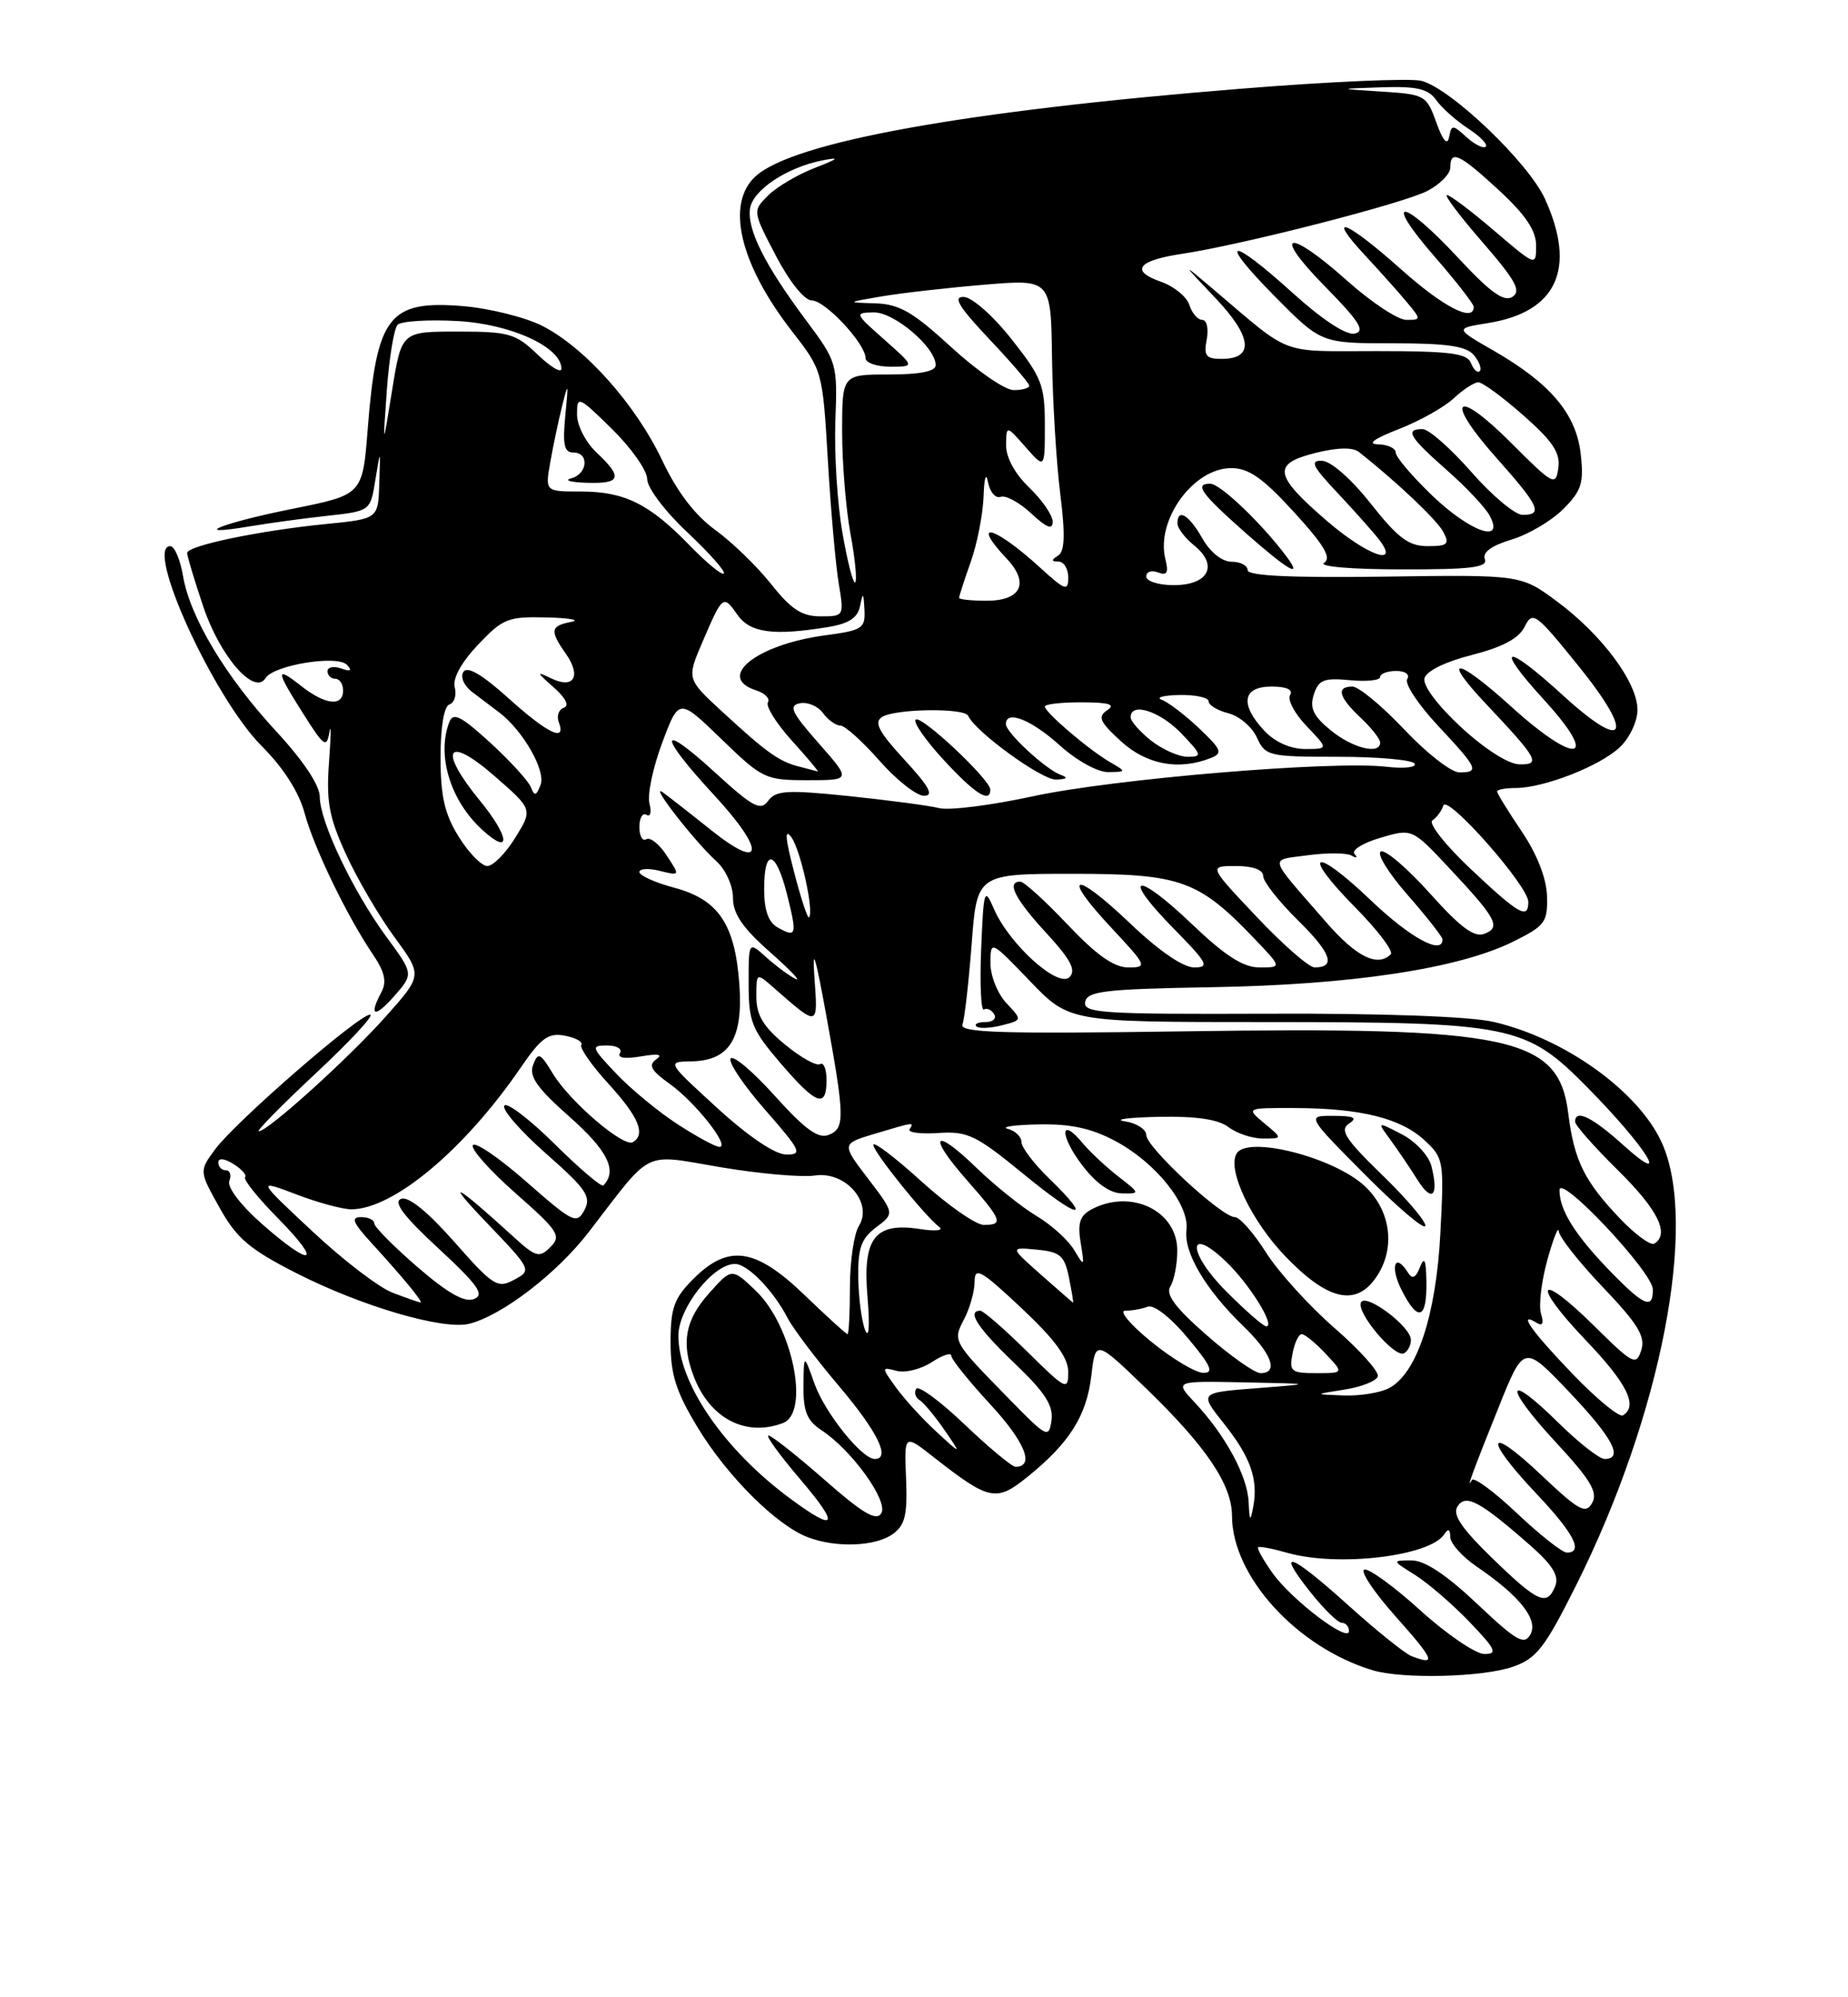 <?xml version="1.0" encoding="UTF-8" standalone="no"?>
<!DOCTYPE svg PUBLIC "-//W3C//DTD SVG 1.1//EN" "http://www.w3.org/Graphics/SVG/1.1/DTD/svg11.dtd" >
<svg xmlns="http://www.w3.org/2000/svg" xmlns:xlink="http://www.w3.org/1999/xlink" version="1.1" viewBox="0 0 237 256">
 <g >
 <path fill="currentColor"
d=" M 194.00 213.64 C 197.05 212.59 198.10 211.24 202.12 203.22 C 213.04 181.41 217.82 156.79 213.12 146.46 C 210.13 139.86 200.61 133.05 191.50 130.97 C 188.44 130.28 177.26 129.87 162.67 129.93 C 141.29 130.01 138.88 129.86 139.17 128.41 C 139.45 127.03 141.74 126.77 155.50 126.53 C 173.32 126.23 187.01 124.16 194.00 120.72 C 198.15 118.67 198.49 118.22 198.40 114.86 C 198.33 112.57 197.13 109.50 195.15 106.56 C 193.42 104.00 192.00 101.70 192.00 101.45 C 192.00 101.20 193.07 101.00 194.37 101.00 C 197.98 101.00 205.16 98.20 207.72 95.79 C 208.99 94.60 210.00 92.47 210.00 90.98 C 210.00 87.48 205.45 81.36 199.67 77.08 C 195.05 73.66 195.05 73.66 177.52 73.91 C 165.55 74.07 160.00 73.81 160.00 73.07 C 160.00 72.48 159.08 72.00 157.95 72.00 C 156.73 72.00 155.22 70.80 154.20 69.01 C 152.48 65.98 151.00 65.09 151.00 67.09 C 151.00 67.69 151.98 68.97 153.17 69.93 C 156.30 72.47 154.98 75.00 150.53 75.00 C 148.59 75.00 147.00 74.50 147.00 73.89 C 147.00 73.28 147.68 73.05 148.51 73.37 C 149.67 73.81 149.89 73.42 149.46 71.68 C 148.20 66.69 153.03 60.00 157.90 60.00 C 160.15 60.00 161.96 61.27 165.96 65.65 C 169.82 69.87 170.80 71.51 169.81 72.14 C 169.07 72.61 173.34 72.98 179.72 72.98 C 188.64 73.00 190.83 72.73 190.43 71.67 C 190.09 70.80 191.27 69.94 193.82 69.17 C 195.97 68.53 198.96 66.77 200.47 65.26 C 202.83 62.90 203.14 61.93 202.72 58.18 C 202.14 53.05 198.85 49.15 191.54 44.94 C 186.58 42.09 186.58 42.09 190.83 41.41 C 199.66 40.00 202.21 34.45 198.14 25.50 C 196.03 20.85 186.02 11.29 182.28 10.36 C 180.88 10.00 170.42 10.46 159.04 11.38 C 123.81 14.21 101.77 18.19 96.92 22.58 C 93.03 26.09 94.85 33.82 101.60 42.50 C 105.47 47.47 105.50 47.57 106.17 59.00 C 106.54 65.33 107.17 72.41 107.56 74.75 C 108.26 78.98 108.25 79.00 105.22 79.00 C 102.84 79.00 101.45 78.09 98.90 74.87 C 97.10 72.60 93.87 69.47 91.71 67.91 C 89.12 66.03 86.83 63.03 84.96 59.08 C 81.56 51.89 75.06 44.58 69.57 41.78 C 67.37 40.66 62.74 39.51 59.30 39.23 C 49.87 38.47 48.30 40.52 47.16 54.96 C 46.50 63.41 46.50 63.41 37.59 65.20 C 28.37 67.05 24.04 68.81 32.00 67.47 C 34.48 67.05 38.98 66.44 42.00 66.11 C 47.50 65.50 47.50 65.50 48.14 61.50 C 48.79 57.50 48.79 57.50 48.64 62.00 C 48.50 66.50 48.50 66.50 41.86 67.16 C 33.27 68.01 24.00 69.94 24.00 70.88 C 24.00 71.28 24.94 74.40 26.09 77.81 C 28.24 84.17 32.64 89.20 34.05 86.92 C 35.09 85.24 43.28 83.91 44.50 85.22 C 45.20 85.97 44.97 86.11 43.75 85.68 C 42.79 85.34 42.00 85.50 42.00 86.03 C 42.00 86.56 42.45 87.00 43.00 87.00 C 43.55 87.00 44.00 87.67 44.00 88.50 C 44.00 90.61 41.73 90.36 38.63 87.93 C 35.28 85.29 35.32 85.86 38.93 91.54 C 41.56 95.70 41.89 95.93 42.25 93.83 C 42.47 92.55 42.45 94.26 42.20 97.63 C 41.82 102.74 42.19 104.73 44.37 109.49 C 45.81 112.64 48.61 117.42 50.58 120.11 C 54.18 125.01 54.18 125.01 49.51 130.25 C 44.73 135.63 34.35 145.00 33.19 145.00 C 32.83 145.00 36.13 141.65 40.52 137.55 C 44.91 133.45 48.04 130.08 47.47 130.05 C 46.08 129.98 30.21 143.77 27.60 147.30 C 25.53 150.10 25.53 150.10 28.16 154.80 C 30.34 158.71 31.99 160.12 37.96 163.16 C 46.34 167.43 56.85 170.51 60.19 169.67 C 64.39 168.61 71.41 163.23 75.50 157.92 C 83.83 147.12 82.24 147.89 92.50 149.62 C 97.45 150.45 102.85 150.92 104.50 150.67 C 108.42 150.07 112.00 154.17 110.15 157.13 C 109.52 158.14 109.00 161.68 109.00 164.99 C 109.00 168.29 108.86 171.00 108.69 171.00 C 108.52 171.00 106.05 168.75 103.19 166.00 C 96.89 159.93 93.42 159.42 88.92 163.92 C 86.44 166.40 86.00 167.63 86.00 172.04 C 86.00 176.22 86.69 178.37 89.50 183.01 C 93.29 189.24 99.60 195.52 103.62 197.04 C 107.25 198.42 112.32 198.22 114.53 196.60 C 116.08 195.47 116.39 194.14 116.20 189.50 C 115.96 183.80 115.96 183.80 119.73 186.76 C 126.88 192.36 127.76 192.54 131.79 189.28 C 137.17 184.93 139.35 181.47 139.96 176.33 C 140.50 171.69 140.50 171.69 147.12 178.09 C 154.73 185.46 157.99 190.32 158.00 194.29 C 158.01 202.02 166.28 211.11 175.99 214.07 C 179.83 215.23 190.08 214.99 194.00 213.64 Z  M 49.54 120.06 C 45.26 114.22 41.02 105.33 41.01 102.13 C 41.00 100.66 38.92 97.52 35.47 93.79 C 28.95 86.75 24.36 79.12 23.47 73.81 C 23.11 71.71 22.38 70.00 21.83 70.00 C 18.51 70.00 27.42 89.47 33.55 95.61 C 36.33 98.39 38.33 101.50 39.06 104.21 C 40.26 108.67 44.53 117.49 47.89 122.43 C 49.32 124.54 49.61 125.85 48.94 127.11 C 47.24 130.29 48.02 130.55 50.56 127.67 C 53.05 124.83 53.05 124.83 49.54 120.06 Z  M 164.93 71.25 C 161.72 66.99 156.48 62.00 155.21 62.00 C 153.12 62.00 154.01 63.24 159.78 68.34 C 165.26 73.17 167.20 74.27 164.93 71.25 Z  M 181.00 212.26 C 180.18 211.94 176.58 209.05 173.01 205.84 C 165.47 199.04 163.50 198.32 168.00 204.00 C 169.74 206.20 171.58 208.00 172.08 208.00 C 172.59 208.00 173.00 208.48 173.00 209.06 C 173.00 210.65 165.64 205.06 163.19 201.61 C 162.02 199.96 161.19 198.48 161.34 198.32 C 161.50 198.16 163.17 198.48 165.06 199.02 C 171.55 200.88 183.40 199.48 185.23 196.64 C 185.73 195.87 185.98 195.99 185.99 197.00 C 186.00 197.82 187.52 199.52 189.36 200.78 C 194.91 204.55 197.32 207.60 196.27 209.49 C 195.47 210.91 194.48 210.33 189.44 205.57 C 185.48 201.83 182.72 200.00 181.02 200.00 C 178.50 200.01 178.50 200.01 181.50 201.88 C 183.15 202.92 186.28 205.62 188.45 207.88 C 191.82 211.39 192.11 212.00 190.37 212.00 C 189.26 212.00 185.56 209.49 182.17 206.42 C 178.78 203.35 175.54 200.99 174.97 201.18 C 174.40 201.37 176.23 204.11 179.05 207.26 C 183.97 212.79 184.26 213.52 181.00 212.26 Z  M 191.41 199.75 C 187.43 195.88 186.24 194.13 186.92 193.08 C 187.98 191.43 189.80 192.41 196.32 198.14 C 199.08 200.56 199.96 201.99 199.47 203.25 C 198.42 205.93 197.27 205.43 191.41 199.75 Z  M 194.54 193.95 C 191.60 191.17 189.00 189.26 188.76 189.70 C 187.91 191.27 188.97 188.39 192.18 180.41 C 195.43 172.31 195.43 172.31 201.22 178.39 C 206.84 184.30 208.27 187.00 205.78 187.00 C 205.12 187.00 202.43 184.89 199.81 182.31 C 193.03 175.63 192.80 177.59 199.52 184.85 C 203.99 189.67 204.95 191.27 204.19 192.63 C 203.36 194.11 202.51 193.65 197.62 189.02 C 190.65 182.44 190.20 184.21 197.00 191.41 C 201.85 196.53 203.13 199.00 200.94 199.00 C 200.36 199.00 197.48 196.73 194.54 193.95 Z  M 101.40 192.12 C 92.86 185.83 87.00 177.31 87.00 171.19 C 87.00 167.67 91.47 162.00 94.25 162.00 C 95.87 162.00 99.18 165.40 101.01 168.94 C 101.71 170.29 104.69 174.23 107.64 177.71 C 112.54 183.49 114.26 187.00 112.19 187.00 C 110.53 187.00 105.80 181.10 104.46 177.36 C 103.09 173.50 103.09 173.50 103.04 177.63 C 103.01 180.91 103.49 182.09 105.36 183.32 C 109.25 185.87 113.97 192.43 113.02 193.97 C 112.38 195.00 110.64 193.98 105.73 189.66 C 102.18 186.55 98.96 184.00 98.56 184.00 C 98.17 184.00 99.96 186.47 102.54 189.50 C 107.74 195.58 107.34 196.50 101.40 192.12 Z  M 100.42 182.39 C 103.91 181.05 101.62 169.92 96.93 165.44 C 93.85 162.50 93.85 162.50 90.93 165.77 C 87.88 169.17 87.33 172.12 88.96 176.39 C 91.01 181.80 95.65 184.22 100.42 182.39 Z  M 160.13 192.50 C 159.98 189.16 157.13 183.92 153.21 179.75 C 150.63 177.00 150.63 177.00 159.56 177.18 C 168.50 177.36 168.50 177.36 161.15 177.93 C 153.81 178.50 153.81 178.50 156.93 182.42 C 160.38 186.75 161.39 189.61 160.72 193.15 C 160.34 195.12 160.25 195.02 160.13 192.50 Z  M 123.71 182.58 C 120.58 179.59 117.79 177.54 117.50 178.01 C 117.21 178.48 117.40 179.13 117.94 179.46 C 118.47 179.79 119.90 181.51 121.12 183.28 C 123.34 186.50 123.34 186.50 120.08 183.50 C 118.29 181.85 115.96 179.30 114.91 177.84 C 113.02 175.21 113.02 175.19 115.00 175.71 C 116.10 176.00 118.12 175.49 119.50 174.59 C 120.87 173.69 122.00 173.32 122.00 173.77 C 122.00 174.22 124.26 177.03 127.02 180.02 C 131.46 184.82 132.74 188.00 130.23 188.00 C 129.78 188.00 126.84 185.56 123.71 182.58 Z  M 129.50 179.39 C 122.13 171.87 122.16 171.92 123.67 169.03 C 124.39 167.64 124.99 165.49 124.99 164.26 C 125.00 162.33 125.80 162.78 131.00 167.66 C 135.31 171.71 137.00 174.02 137.00 175.86 C 137.00 178.29 136.70 178.14 131.72 173.22 C 128.81 170.35 126.11 168.00 125.72 168.00 C 123.94 168.00 125.39 170.23 130.10 174.72 C 134.01 178.45 135.11 180.15 134.85 182.04 C 134.52 184.39 134.27 184.27 129.50 179.39 Z  M 201.64 176.06 C 196.35 170.56 194.56 167.99 197.11 169.57 C 197.83 170.01 198.01 169.60 197.63 168.38 C 197.31 167.34 197.68 164.25 198.44 161.50 C 199.20 158.75 199.86 157.10 199.91 157.82 C 199.96 158.55 202.51 161.79 205.59 165.01 C 210.07 169.71 211.04 171.30 210.49 173.05 C 209.84 175.09 209.44 174.88 204.42 169.92 C 197.19 162.78 196.30 164.37 203.38 171.79 C 208.69 177.35 210.10 180.20 208.14 181.41 C 207.67 181.70 204.75 179.30 201.64 176.06 Z  M 172.42 178.11 C 174.58 177.77 176.50 177.02 176.70 176.42 C 176.89 175.83 174.39 173.03 171.13 170.20 C 167.88 167.37 163.93 163.01 162.36 160.53 C 160.79 158.04 158.99 156.00 158.36 156.00 C 156.67 156.00 147.00 147.04 147.00 145.47 C 147.00 144.74 145.76 143.95 144.25 143.72 C 142.74 143.49 144.68 143.23 148.56 143.15 C 153.41 143.05 156.22 143.46 157.56 144.47 C 158.63 145.28 160.62 145.94 162.00 145.93 C 164.50 145.93 164.50 145.93 162.14 143.97 C 159.78 142.00 159.78 142.00 166.14 142.02 C 174.57 142.06 179.65 143.33 182.71 146.17 C 185.15 148.42 185.21 148.81 184.72 158.13 C 184.16 168.63 181.71 176.01 178.16 177.91 C 177.04 178.51 174.41 178.94 172.32 178.86 C 168.50 178.72 168.50 178.72 172.42 178.11 Z  M 180.94 171.69 C 180.87 169.99 175.26 165.78 174.56 166.90 C 173.81 168.12 178.91 174.17 180.09 173.44 C 180.59 173.13 180.98 172.35 180.94 171.69 Z  M 182.93 164.19 C 182.88 161.44 182.67 160.99 182.10 162.43 C 181.58 163.76 181.12 164.00 180.61 163.18 C 178.91 160.42 178.19 162.29 179.77 165.39 C 181.88 169.54 183.02 169.10 182.93 164.19 Z  M 176.44 163.78 C 179.02 160.10 178.43 155.20 175.03 152.03 C 171.07 148.33 160.03 145.52 158.60 147.84 C 157.33 149.89 160.47 156.50 164.88 161.07 C 170.26 166.65 173.85 167.49 176.44 163.78 Z  M 177.29 150.63 C 172.54 146.02 171.77 144.83 173.00 144.02 C 174.14 143.27 173.66 143.03 171.03 143.02 C 167.55 143.00 167.55 143.00 175.02 150.52 C 179.13 154.65 182.62 157.64 182.79 157.14 C 182.95 156.65 180.48 153.72 177.29 150.63 Z  M 183.58 149.48 C 183.24 148.12 181.55 146.30 179.77 145.38 C 176.58 143.73 176.58 143.73 178.33 146.11 C 179.29 147.43 180.85 149.73 181.79 151.23 C 183.66 154.20 184.55 153.33 183.58 149.48 Z  M 147.63 171.96 C 144.95 169.78 143.46 168.00 144.30 168.00 C 145.15 168.00 146.45 167.77 147.19 167.48 C 147.98 167.18 150.13 168.86 152.32 171.48 C 155.32 175.07 155.73 175.99 154.30 175.96 C 153.31 175.94 150.31 174.14 147.63 171.96 Z  M 154.76 171.14 C 150.72 167.61 149.45 165.90 150.09 164.89 C 150.57 164.13 150.98 162.06 150.98 160.31 C 151.01 155.18 145.03 152.31 139.96 155.02 C 138.49 155.81 138.18 156.77 138.59 159.27 C 139.10 162.38 139.07 162.42 137.75 160.21 C 137.00 158.94 134.83 156.99 132.94 155.86 C 131.05 154.73 127.60 151.97 125.27 149.72 C 119.74 144.36 118.85 145.41 123.99 151.25 C 128.52 156.40 128.75 157.00 126.17 157.00 C 125.16 157.00 121.56 154.49 118.17 151.42 C 114.78 148.34 112.00 146.24 112.00 146.74 C 112.00 147.64 118.56 155.81 120.48 157.29 C 121.04 157.72 119.92 157.83 118.00 157.53 C 112.20 156.63 110.61 158.67 111.25 166.21 C 111.56 169.91 111.45 171.68 110.96 170.50 C 110.51 169.40 110.11 166.38 110.07 163.80 C 110.01 159.97 110.44 158.76 112.36 157.31 C 114.73 155.53 114.73 155.53 111.32 151.06 C 107.91 146.60 107.91 146.60 112.21 145.31 C 117.31 143.79 117.24 143.80 116.65 144.75 C 116.40 145.16 118.06 145.37 120.35 145.22 C 124.09 144.97 125.17 145.49 131.25 150.47 C 138.42 156.35 140.34 156.66 134.50 151.00 C 132.57 149.13 131.00 147.05 131.00 146.38 C 131.00 145.70 130.21 144.94 129.25 144.69 C 128.29 144.44 130.04 144.18 133.16 144.12 C 137.27 144.03 139.97 144.61 143.04 146.25 C 148.24 149.02 152.58 154.45 152.16 157.67 C 151.79 160.52 154.61 165.29 159.43 169.95 C 163.10 173.49 164.02 176.00 161.66 176.00 C 160.92 176.00 157.81 173.81 154.76 171.14 Z  M 143.38 150.76 C 141.80 149.53 139.75 147.61 138.84 146.51 C 135.95 143.02 135.87 145.50 138.75 149.30 C 140.53 151.65 142.34 152.94 143.88 152.96 C 146.24 153.00 146.24 152.98 143.38 150.76 Z  M 165.76 173.50 C 166.02 172.12 166.55 171.00 166.94 171.00 C 167.33 171.00 168.71 172.12 170.00 173.50 C 172.35 176.00 172.35 176.00 168.81 176.00 C 165.58 176.00 165.32 175.79 165.76 173.50 Z  M 157.28 165.54 C 152.29 160.55 152.21 156.92 157.20 161.67 C 160.20 164.52 163.62 170.00 162.39 170.00 C 162.03 170.00 159.73 168.00 157.28 165.54 Z  M 50.35 165.69 C 48.61 165.04 43.99 161.50 40.07 157.83 C 32.94 151.17 32.94 151.17 37.98 153.08 C 40.75 154.14 43.93 155.00 45.05 155.00 C 50.43 155.00 59.54 147.39 66.75 136.88 C 69.40 133.01 70.33 132.34 72.45 132.75 C 73.84 133.01 74.78 133.54 74.55 133.93 C 74.31 134.31 75.89 136.57 78.06 138.94 C 81.91 143.16 82.84 145.37 81.17 146.39 C 80.00 147.12 73.12 141.24 70.92 137.64 C 69.28 134.93 69.01 134.81 68.37 136.49 C 67.81 137.95 68.85 139.44 73.07 143.17 C 77.95 147.49 79.21 150.06 77.38 151.94 C 77.14 152.19 74.31 149.78 71.09 146.59 C 67.87 143.41 64.98 141.22 64.67 141.72 C 64.36 142.23 66.78 145.00 70.05 147.88 C 75.21 152.42 75.86 153.39 74.95 155.10 C 73.96 156.95 73.48 156.71 67.53 151.49 C 64.04 148.42 60.93 146.30 60.64 146.78 C 60.34 147.25 62.82 150.03 66.13 152.95 C 71.62 157.78 72.02 158.41 70.59 159.84 C 69.16 161.27 68.72 161.14 65.76 158.44 C 58.40 151.72 56.86 150.92 62.37 156.67 C 68.19 162.75 68.22 162.81 65.94 164.03 C 63.80 165.18 63.25 164.83 58.27 159.18 C 54.82 155.28 52.38 153.30 51.44 153.66 C 50.39 154.06 51.76 155.89 56.24 160.02 C 61.34 164.75 62.18 165.95 60.79 166.50 C 59.59 166.98 57.42 165.75 53.54 162.40 C 50.49 159.77 48.00 157.25 48.00 156.81 C 48.00 156.36 47.24 156.00 46.30 156.00 C 44.97 156.00 45.25 156.70 47.58 159.25 C 51.71 163.76 54.39 167.01 53.90 166.94 C 53.68 166.91 52.08 166.35 50.35 165.69 Z  M 133.50 163.38 C 129.50 159.84 129.50 159.84 132.96 160.17 C 135.97 160.46 136.52 160.93 137.09 163.75 C 137.45 165.54 137.69 166.98 137.62 166.96 C 137.56 166.94 135.70 165.33 133.50 163.38 Z  M 206.32 162.75 C 201.92 158.18 200.00 155.07 200.00 152.54 C 200.00 150.36 211.92 163.02 211.97 165.25 C 212.02 167.93 210.79 167.38 206.32 162.75 Z  M 33.59 156.87 C 30.85 154.46 29.11 152.16 29.41 151.37 C 29.70 150.61 29.50 150.00 28.97 150.00 C 28.44 150.00 28.00 149.55 28.00 148.99 C 28.00 148.39 28.78 148.47 29.95 149.20 C 31.03 149.88 31.69 150.64 31.43 150.90 C 31.17 151.17 33.08 153.55 35.69 156.19 C 41.49 162.08 40.04 162.55 33.59 156.87 Z  M 207.78 156.21 C 203.19 151.40 201.87 148.74 201.12 142.68 C 199.90 132.88 193.71 131.57 151.72 132.19 C 128.48 132.53 123.03 132.36 123.43 131.32 C 123.70 130.61 124.23 125.97 124.61 121.01 C 125.29 112.00 125.29 112.00 137.66 112.00 C 151.46 112.00 153.71 112.81 160.95 120.39 C 164.39 124.00 164.39 124.00 161.54 124.00 C 159.43 124.00 157.13 122.52 152.79 118.38 C 145.61 111.53 143.68 112.07 150.52 119.02 C 154.88 123.45 155.17 124.00 153.14 124.00 C 151.72 124.00 148.59 121.84 144.92 118.34 C 137.70 111.46 135.95 111.89 142.54 118.93 C 147.11 123.82 147.18 124.00 144.69 124.00 C 142.86 124.00 140.60 122.40 136.91 118.50 C 134.05 115.48 131.33 113.00 130.85 113.00 C 129.04 113.00 130.16 115.22 134.16 119.56 C 137.32 122.99 138.04 124.36 137.16 125.24 C 135.71 126.69 129.42 121.02 127.47 116.50 C 126.24 113.67 126.15 113.97 125.83 121.66 C 125.65 126.14 125.81 129.62 126.18 129.39 C 126.56 129.16 127.14 129.42 127.49 129.98 C 127.84 130.54 127.34 131.00 126.39 131.00 C 125.44 131.00 124.91 131.25 125.22 131.55 C 125.52 131.85 126.97 131.80 128.44 131.43 C 131.12 130.75 131.12 130.75 129.06 128.56 C 127.93 127.36 127.01 125.05 127.02 123.44 C 127.04 120.50 127.04 120.50 132.09 125.75 C 137.14 131.00 137.14 131.00 162.02 131.00 C 193.98 131.00 195.65 131.34 203.61 139.41 C 211.18 147.09 214.51 152.47 208.16 146.75 C 204.16 143.15 202.00 142.11 202.00 143.78 C 202.00 144.22 204.47 147.01 207.50 150.00 C 212.63 155.06 214.16 158.16 212.16 159.40 C 211.70 159.68 209.73 158.25 207.78 156.21 Z  M 92.00 142.03 C 85.51 136.10 85.51 136.09 88.60 136.04 C 93.55 135.97 95.32 133.15 94.82 126.16 C 94.26 118.44 92.14 115.30 86.47 113.78 C 84.01 113.12 82.00 112.22 82.00 111.77 C 82.00 111.33 83.18 111.26 84.61 111.62 C 87.23 112.27 87.23 112.27 85.50 109.65 C 84.56 108.20 83.38 107.26 82.89 107.57 C 82.40 107.87 82.00 107.16 82.00 106.00 C 82.00 104.84 82.41 104.13 82.91 104.44 C 83.41 104.75 83.58 104.10 83.29 102.99 C 83.00 101.89 83.73 98.39 84.92 95.22 C 87.07 89.46 87.07 89.46 92.52 94.73 C 97.77 99.82 98.15 100.00 103.56 100.00 C 109.17 100.00 109.17 100.00 104.98 95.25 C 101.50 91.30 101.10 90.44 102.58 90.14 C 103.56 89.94 104.90 90.51 105.54 91.39 C 106.19 92.28 107.20 93.00 107.78 93.00 C 108.36 93.00 110.61 95.03 112.79 97.50 C 114.97 99.98 117.54 102.00 118.50 102.00 C 119.81 102.00 119.18 100.83 116.00 97.39 C 112.69 93.79 112.05 92.58 113.12 91.90 C 114.81 90.83 123.71 90.71 124.17 91.75 C 125.07 93.79 133.62 99.99 135.43 99.92 C 136.87 99.87 137.04 99.68 136.00 99.30 C 134.09 98.60 129.00 93.89 129.00 92.81 C 129.00 90.96 132.24 92.23 135.87 95.50 C 138.07 97.49 140.77 98.98 142.12 98.96 C 144.48 98.93 144.48 98.92 142.40 97.71 C 139.70 96.16 134.00 91.30 134.00 90.56 C 134.00 90.25 136.14 90.01 138.75 90.02 C 142.25 90.03 143.11 90.29 142.00 91.03 C 140.74 91.87 141.03 92.51 143.77 95.02 C 147.05 98.01 151.17 98.78 155.28 97.16 C 156.85 96.54 156.67 96.09 153.78 93.35 C 151.98 91.64 149.82 90.00 149.00 89.70 C 148.18 89.40 149.19 89.12 151.25 89.08 C 153.31 89.04 155.00 89.40 155.00 89.89 C 155.00 90.38 156.14 91.07 157.53 91.42 C 158.93 91.77 160.57 93.17 161.19 94.53 C 162.27 96.90 162.70 97.00 171.60 97.00 C 176.71 97.00 181.13 97.39 181.42 97.88 C 181.72 98.36 180.06 98.54 177.73 98.27 C 170.73 97.49 142.76 99.83 132.43 102.07 C 127.12 103.22 121.73 103.90 120.46 103.58 C 119.19 103.26 113.99 102.57 108.90 102.04 C 100.95 101.22 99.50 101.30 98.52 102.64 C 97.54 103.98 96.59 103.48 91.69 99.00 C 84.40 92.34 84.34 94.09 91.58 101.91 C 98.23 109.09 97.97 111.81 91.16 106.37 C 88.60 104.32 85.83 102.16 85.02 101.57 C 83.12 100.20 89.10 107.89 91.89 110.40 C 93.07 111.47 94.00 113.53 94.00 115.08 C 94.00 117.12 95.24 118.94 98.75 122.03 C 101.36 124.34 102.83 125.88 102.00 125.46 C 101.17 125.04 99.49 123.79 98.25 122.68 C 96.00 120.65 96.00 120.65 96.01 126.08 C 96.01 130.97 96.41 131.96 100.08 136.25 C 104.70 141.63 106.00 142.11 106.00 138.44 C 106.00 137.03 105.63 136.11 105.17 136.39 C 104.72 136.68 102.69 135.54 100.67 133.88 C 97.88 131.58 97.00 130.11 97.00 127.75 C 97.00 124.65 97.00 124.65 99.25 126.62 C 104.99 131.65 104.91 131.67 104.45 125.32 C 104.15 121.13 104.56 122.44 105.94 130.00 C 108.36 143.29 108.39 144.63 106.25 145.47 C 104.94 145.99 103.20 144.72 99.38 140.47 C 96.56 137.34 94.01 135.18 93.70 135.68 C 93.39 136.17 95.40 139.15 98.16 142.29 C 102.72 147.50 102.96 148.00 100.83 147.98 C 99.40 147.97 96.01 145.69 92.00 142.03 Z  M 127.00 101.21 C 127.00 99.92 118.10 91.57 117.43 92.24 C 117.09 92.57 118.72 94.91 121.04 97.42 C 125.02 101.74 127.00 103.00 127.00 101.21 Z  M 86.95 144.13 C 84.50 142.55 80.95 139.63 79.05 137.63 C 75.81 134.22 75.74 134.00 77.86 134.00 C 79.10 134.00 79.84 134.44 79.51 134.98 C 79.13 135.60 80.15 135.75 82.20 135.40 C 84.43 135.02 85.07 135.14 84.16 135.78 C 83.11 136.52 83.49 137.21 85.87 138.91 C 89.15 141.24 93.70 147.00 92.26 147.00 C 91.78 147.00 89.39 145.71 86.95 144.13 Z  M 161.15 117.50 C 155.00 111.00 155.00 111.00 158.50 111.00 C 160.69 111.00 162.00 111.48 162.00 112.29 C 162.00 113.00 164.01 115.55 166.46 117.96 C 170.72 122.15 171.38 124.00 168.59 124.00 C 167.88 124.00 164.53 121.08 161.15 117.50 Z  M 170.12 118.25 C 162.46 109.46 162.70 110.31 167.72 109.62 C 170.19 109.29 172.72 109.30 173.35 109.67 C 173.98 110.03 174.15 109.93 173.71 109.46 C 173.28 108.98 174.76 108.05 177.01 107.39 C 181.09 106.18 181.09 106.18 185.80 111.20 C 191.94 117.74 192.54 118.86 190.36 119.69 C 189.07 120.19 187.28 118.86 183.43 114.56 C 180.57 111.37 177.73 108.92 177.11 109.13 C 176.49 109.34 178.01 111.83 180.49 114.67 C 182.97 117.50 185.00 120.09 185.00 120.41 C 185.00 122.47 180.84 120.20 175.79 115.38 C 168.42 108.35 166.75 109.16 173.83 116.33 C 176.70 119.24 178.74 121.93 178.36 122.31 C 176.67 123.99 173.96 122.66 170.12 118.25 Z  M 99.74 118.88 C 98.54 118.21 98.00 116.67 98.00 113.95 C 98.00 108.62 99.50 108.96 100.93 114.62 C 102.25 119.88 102.15 120.23 99.74 118.88 Z  M 101.83 111.74 C 100.71 107.44 100.60 106.10 101.49 107.31 C 102.68 108.95 104.43 116.90 103.75 117.58 C 103.57 117.76 102.71 115.13 101.83 111.74 Z  M 188.60 111.37 C 185.35 108.31 183.15 105.51 183.70 105.15 C 184.25 104.79 184.88 103.94 185.10 103.25 C 185.58 101.75 196.00 113.55 196.00 115.59 C 196.00 117.90 194.81 117.22 188.60 111.37 Z  M 58.83 107.25 C 57.02 104.34 56.50 102.07 56.50 97.08 C 56.50 93.16 56.94 90.52 57.64 90.29 C 58.27 90.08 58.58 89.09 58.32 88.10 C 58.02 86.98 59.14 84.93 61.29 82.65 C 64.48 79.28 65.14 79.01 70.12 79.14 C 73.08 79.21 74.49 79.47 73.25 79.71 C 70.59 80.22 70.48 80.82 72.56 83.78 C 74.59 86.68 73.60 88.36 70.69 86.95 C 68.75 86.01 68.78 86.14 71.00 88.09 C 72.55 89.46 73.05 90.45 72.31 90.71 C 71.65 90.94 71.36 91.78 71.66 92.56 C 72.67 95.19 70.27 94.05 65.18 89.47 C 61.79 86.42 59.91 85.33 59.42 86.13 C 59.01 86.79 59.52 87.93 60.60 88.73 C 61.64 89.52 63.19 90.69 64.04 91.33 C 67.07 93.63 70.02 98.79 69.33 100.59 C 68.78 102.03 68.54 102.08 68.08 100.89 C 67.76 100.09 65.41 97.52 62.87 95.19 C 59.11 91.76 58.11 91.26 57.62 92.56 C 55.97 96.84 57.78 102.68 61.90 106.41 C 65.60 109.76 65.36 107.27 61.53 102.60 C 56.14 96.03 57.29 94.12 63.41 99.46 C 68.33 103.74 68.33 103.74 66.08 107.37 C 64.85 109.37 63.24 111.00 62.50 111.00 C 61.76 111.00 60.11 109.31 58.83 107.25 Z  M 102.50 98.26 C 99.93 97.62 98.30 96.45 92.66 91.25 C 88.06 87.02 88.06 87.02 90.09 82.28 C 92.68 76.25 92.75 76.19 94.58 78.81 C 96.20 81.12 99.21 81.52 106.20 80.37 C 108.91 79.92 110.00 79.19 110.31 77.63 C 110.66 75.86 110.75 75.95 110.86 78.12 C 110.99 80.55 110.62 80.79 105.84 81.43 C 97.01 82.60 91.73 86.83 97.01 88.50 C 98.12 88.86 98.78 89.54 98.48 90.03 C 98.18 90.52 99.57 92.74 101.58 94.96 C 103.59 97.18 105.07 98.95 104.87 98.88 C 104.66 98.82 103.60 98.54 102.50 98.26 Z  M 180.09 93.50 C 177.23 90.47 174.24 88.00 173.44 88.00 C 171.32 88.00 171.68 89.35 174.50 92.00 C 175.88 93.29 177.00 94.72 177.00 95.17 C 177.00 96.78 173.46 95.90 170.64 93.59 C 168.43 91.78 167.94 90.75 168.49 89.03 C 169.09 87.14 169.78 86.86 173.10 87.18 C 175.24 87.39 177.00 87.20 177.00 86.78 C 177.00 86.35 177.93 86.00 179.06 86.00 C 180.24 86.00 180.84 86.45 180.47 87.05 C 180.11 87.63 181.89 90.31 184.41 93.01 C 189.55 98.50 189.78 99.00 187.15 99.00 C 186.12 99.00 182.95 96.53 180.09 93.50 Z  M 187.39 93.22 C 184.40 90.46 182.45 87.86 182.68 86.95 C 182.91 86.01 185.34 84.82 188.76 83.95 C 192.71 82.94 194.79 81.83 195.53 80.33 C 196.55 78.28 196.93 78.55 202.34 85.24 C 209.69 94.30 208.60 96.57 200.47 89.15 C 192.93 82.26 191.53 82.61 198.06 89.75 C 205.23 97.60 202.23 98.19 193.82 90.58 C 186.76 84.18 184.68 83.99 190.62 90.27 C 197.25 97.30 197.64 98.01 194.87 97.97 C 193.46 97.95 190.43 96.02 187.39 93.22 Z  M 147.63 94.93 C 146.19 93.79 145.00 92.44 145.00 91.93 C 145.00 89.94 148.76 91.15 151.50 94.00 C 154.14 96.76 154.21 97.00 152.32 97.00 C 151.19 97.00 149.08 96.07 147.63 94.93 Z  M 162.17 93.69 C 158.97 90.28 159.33 88.00 163.06 88.00 C 165.00 88.00 165.87 88.40 165.45 89.08 C 165.08 89.68 166.04 91.48 167.58 93.08 C 170.37 96.00 170.37 96.00 167.36 96.00 C 165.51 96.00 163.51 95.11 162.17 93.69 Z  M 123.00 76.63 C 123.00 76.42 123.67 74.34 124.50 72.00 C 125.33 69.66 126.06 65.89 126.14 63.62 C 126.22 61.21 126.46 60.46 126.71 61.81 C 126.96 63.08 127.68 63.92 128.33 63.68 C 128.97 63.44 130.74 64.40 132.25 65.81 C 134.22 67.65 135.00 67.95 135.00 66.87 C 135.00 66.05 133.65 64.08 132.00 62.50 C 130.16 60.74 129.01 58.63 129.03 57.06 C 129.06 54.50 129.06 54.50 131.53 57.31 C 134.00 60.11 134.00 60.11 134.00 54.50 C 134.00 49.40 133.61 48.38 129.75 43.50 C 127.38 40.49 124.66 38.09 123.60 38.06 C 122.17 38.01 122.95 39.31 126.85 43.44 C 129.68 46.43 132.00 49.13 132.00 49.44 C 132.00 49.75 131.10 50.00 129.99 50.00 C 128.89 50.00 125.29 47.52 122.00 44.50 C 117.09 39.99 115.34 38.98 112.26 38.88 C 108.52 38.77 108.53 38.76 113.13 37.98 C 115.68 37.55 121.60 36.88 126.27 36.49 C 134.78 35.78 134.78 35.78 134.92 45.92 C 135.00 51.50 135.47 59.30 135.97 63.26 C 136.63 68.57 136.56 70.66 135.69 71.22 C 134.79 71.78 134.81 71.97 135.75 71.98 C 136.44 71.99 137.00 72.91 137.00 74.02 C 137.00 75.82 136.60 75.69 133.41 72.77 C 127.51 67.39 124.35 66.55 129.13 71.63 C 132.05 74.74 130.96 77.00 126.53 77.00 C 124.59 77.00 123.00 76.83 123.00 76.63 Z  M 108.04 68.30 C 107.38 64.56 106.98 58.12 107.13 53.98 C 107.41 46.57 107.36 46.39 103.32 40.98 C 98.07 33.94 95.80 29.41 96.19 26.73 C 96.54 24.36 100.92 21.45 105.50 20.55 C 107.80 20.11 107.56 20.33 104.50 21.52 C 102.30 22.37 99.60 23.96 98.50 25.06 C 96.51 27.05 96.51 27.05 99.50 32.77 C 101.25 36.12 103.17 38.51 104.12 38.51 C 105.85 38.53 111.00 44.06 111.00 45.89 C 111.00 46.50 112.42 47.00 114.17 47.00 C 117.33 47.00 117.33 47.00 113.42 43.54 C 109.60 40.17 109.56 40.08 112.06 40.04 C 114.68 40.00 120.00 44.53 120.00 46.80 C 120.00 47.60 117.99 48.00 114.00 48.00 C 108.00 48.00 108.00 48.00 108.00 55.32 C 108.00 59.34 108.48 65.23 109.07 68.41 C 109.66 71.59 109.93 74.40 109.68 74.65 C 109.43 74.90 108.69 72.05 108.04 68.30 Z  M 88.44 69.90 C 83.28 64.58 80.10 63.00 74.50 63.00 C 69.91 63.00 69.91 63.00 70.57 59.25 C 70.93 57.19 71.62 53.92 72.10 52.00 C 72.88 48.87 72.92 49.01 72.50 53.25 C 72.14 56.99 72.35 58.00 73.52 58.00 C 75.60 58.00 75.37 60.76 73.25 61.31 C 72.29 61.56 73.19 61.82 75.25 61.88 C 79.65 62.02 79.91 61.20 76.50 58.00 C 75.11 56.69 74.00 54.53 74.00 53.12 C 74.00 50.68 74.18 50.76 78.50 55.00 C 80.97 57.43 83.00 60.31 83.00 61.41 C 83.00 62.51 85.29 65.55 88.14 68.22 C 90.97 70.88 93.08 73.26 92.83 73.51 C 92.58 73.76 90.60 72.13 88.44 69.90 Z  M 170.15 66.75 C 163.38 60.91 163.13 59.46 168.64 58.07 C 171.50 57.35 173.47 57.30 174.27 57.93 C 179.12 61.75 184.26 66.62 185.09 68.16 C 185.94 69.75 185.67 70.00 183.08 70.00 C 180.66 70.00 179.29 68.97 175.80 64.56 C 173.30 61.39 170.68 59.09 169.54 59.06 C 167.94 59.01 168.31 59.77 171.60 63.25 C 173.80 65.59 176.20 68.29 176.93 69.25 C 179.55 72.73 175.24 71.14 170.15 66.75 Z  M 183.68 63.52 C 181.11 61.05 179.00 58.58 179.00 58.02 C 179.00 57.46 177.99 56.98 176.75 56.95 C 175.27 56.92 176.18 56.25 179.39 55.00 C 182.08 53.95 185.26 52.17 186.45 51.04 C 187.65 49.92 189.06 49.00 189.59 49.00 C 190.12 49.00 192.73 50.91 195.38 53.25 C 199.14 56.56 200.13 58.05 199.85 59.99 C 199.52 62.35 199.22 62.19 193.79 56.76 C 186.60 49.56 185.14 51.09 191.93 58.71 C 197.42 64.87 197.94 66.01 195.25 65.99 C 194.29 65.98 191.33 63.51 188.69 60.49 C 186.04 57.47 183.23 55.00 182.44 55.00 C 180.13 55.00 180.72 56.00 185.52 60.23 C 188.01 62.41 190.50 65.06 191.05 66.10 C 193.01 69.75 188.56 68.19 183.68 63.52 Z  M 49.61 50.00 C 49.91 45.88 50.53 42.11 50.99 41.63 C 51.46 41.16 54.92 40.94 58.69 41.15 C 65.56 41.54 72.00 44.49 72.00 47.26 C 72.00 47.87 70.62 47.05 68.94 45.44 C 66.13 42.74 65.27 42.50 58.69 42.50 C 51.50 42.50 51.50 42.50 50.29 50.00 C 49.08 57.50 49.08 57.50 49.61 50.00 Z  M 188.65 46.54 C 188.17 45.28 186.00 45.00 176.54 45.00 C 163.89 45.00 165.81 45.73 155.57 37.05 C 151.50 33.60 151.50 33.60 155.89 38.22 C 160.60 43.19 160.88 46.00 156.67 46.00 C 154.66 46.00 154.35 45.60 154.76 43.50 C 155.02 42.12 154.76 41.00 154.18 41.00 C 153.61 41.00 152.86 40.14 152.53 39.08 C 152.19 38.03 150.55 36.69 148.88 36.11 C 144.90 34.72 145.89 33.39 151.56 32.54 C 159.26 31.39 179.90 26.10 183.04 24.48 C 184.67 23.64 186.00 22.29 186.00 21.47 C 186.00 19.16 187.15 19.70 192.25 24.40 C 195.65 27.54 197.00 29.55 197.00 31.47 C 197.00 34.15 196.99 34.14 191.64 29.58 C 188.70 27.06 185.96 25.00 185.57 25.00 C 185.18 25.00 187.24 27.73 190.14 31.06 C 194.39 35.96 195.13 37.31 193.96 38.05 C 192.86 38.74 191.11 37.47 186.94 32.98 C 179.78 25.29 177.26 25.16 183.93 32.83 C 186.72 36.03 189.00 38.96 189.00 39.33 C 189.00 41.37 185.09 39.35 179.66 34.50 C 172.61 28.22 169.90 27.18 175.08 32.75 C 177.00 34.81 179.41 37.51 180.44 38.75 C 182.27 40.95 182.27 41.00 180.35 41.00 C 179.28 41.00 175.87 38.75 172.79 36.00 C 165.12 29.16 163.00 29.67 169.90 36.69 C 174.33 41.19 175.13 42.46 173.74 42.76 C 172.66 43.00 169.62 41.01 165.82 37.58 C 157.62 30.15 156.02 30.44 163.50 38.00 C 169.44 44.00 169.44 44.00 178.60 44.00 C 185.58 44.00 188.06 44.36 189.02 45.52 C 189.72 46.36 190.05 47.28 189.77 47.57 C 189.48 47.85 188.98 47.39 188.65 46.54 Z  M 184.20 15.69 C 182.95 12.21 182.73 12.09 177.20 11.74 C 171.50 11.38 171.50 11.38 177.19 11.19 C 181.71 11.04 183.16 11.38 184.19 12.83 C 184.91 13.84 186.75 15.47 188.28 16.47 C 189.81 17.46 190.83 18.51 190.54 18.80 C 190.25 19.08 189.15 18.54 188.09 17.59 C 186.28 15.95 186.16 15.95 185.84 17.57 C 185.62 18.70 185.05 18.05 184.20 15.69 Z "/>
</g>
</svg>